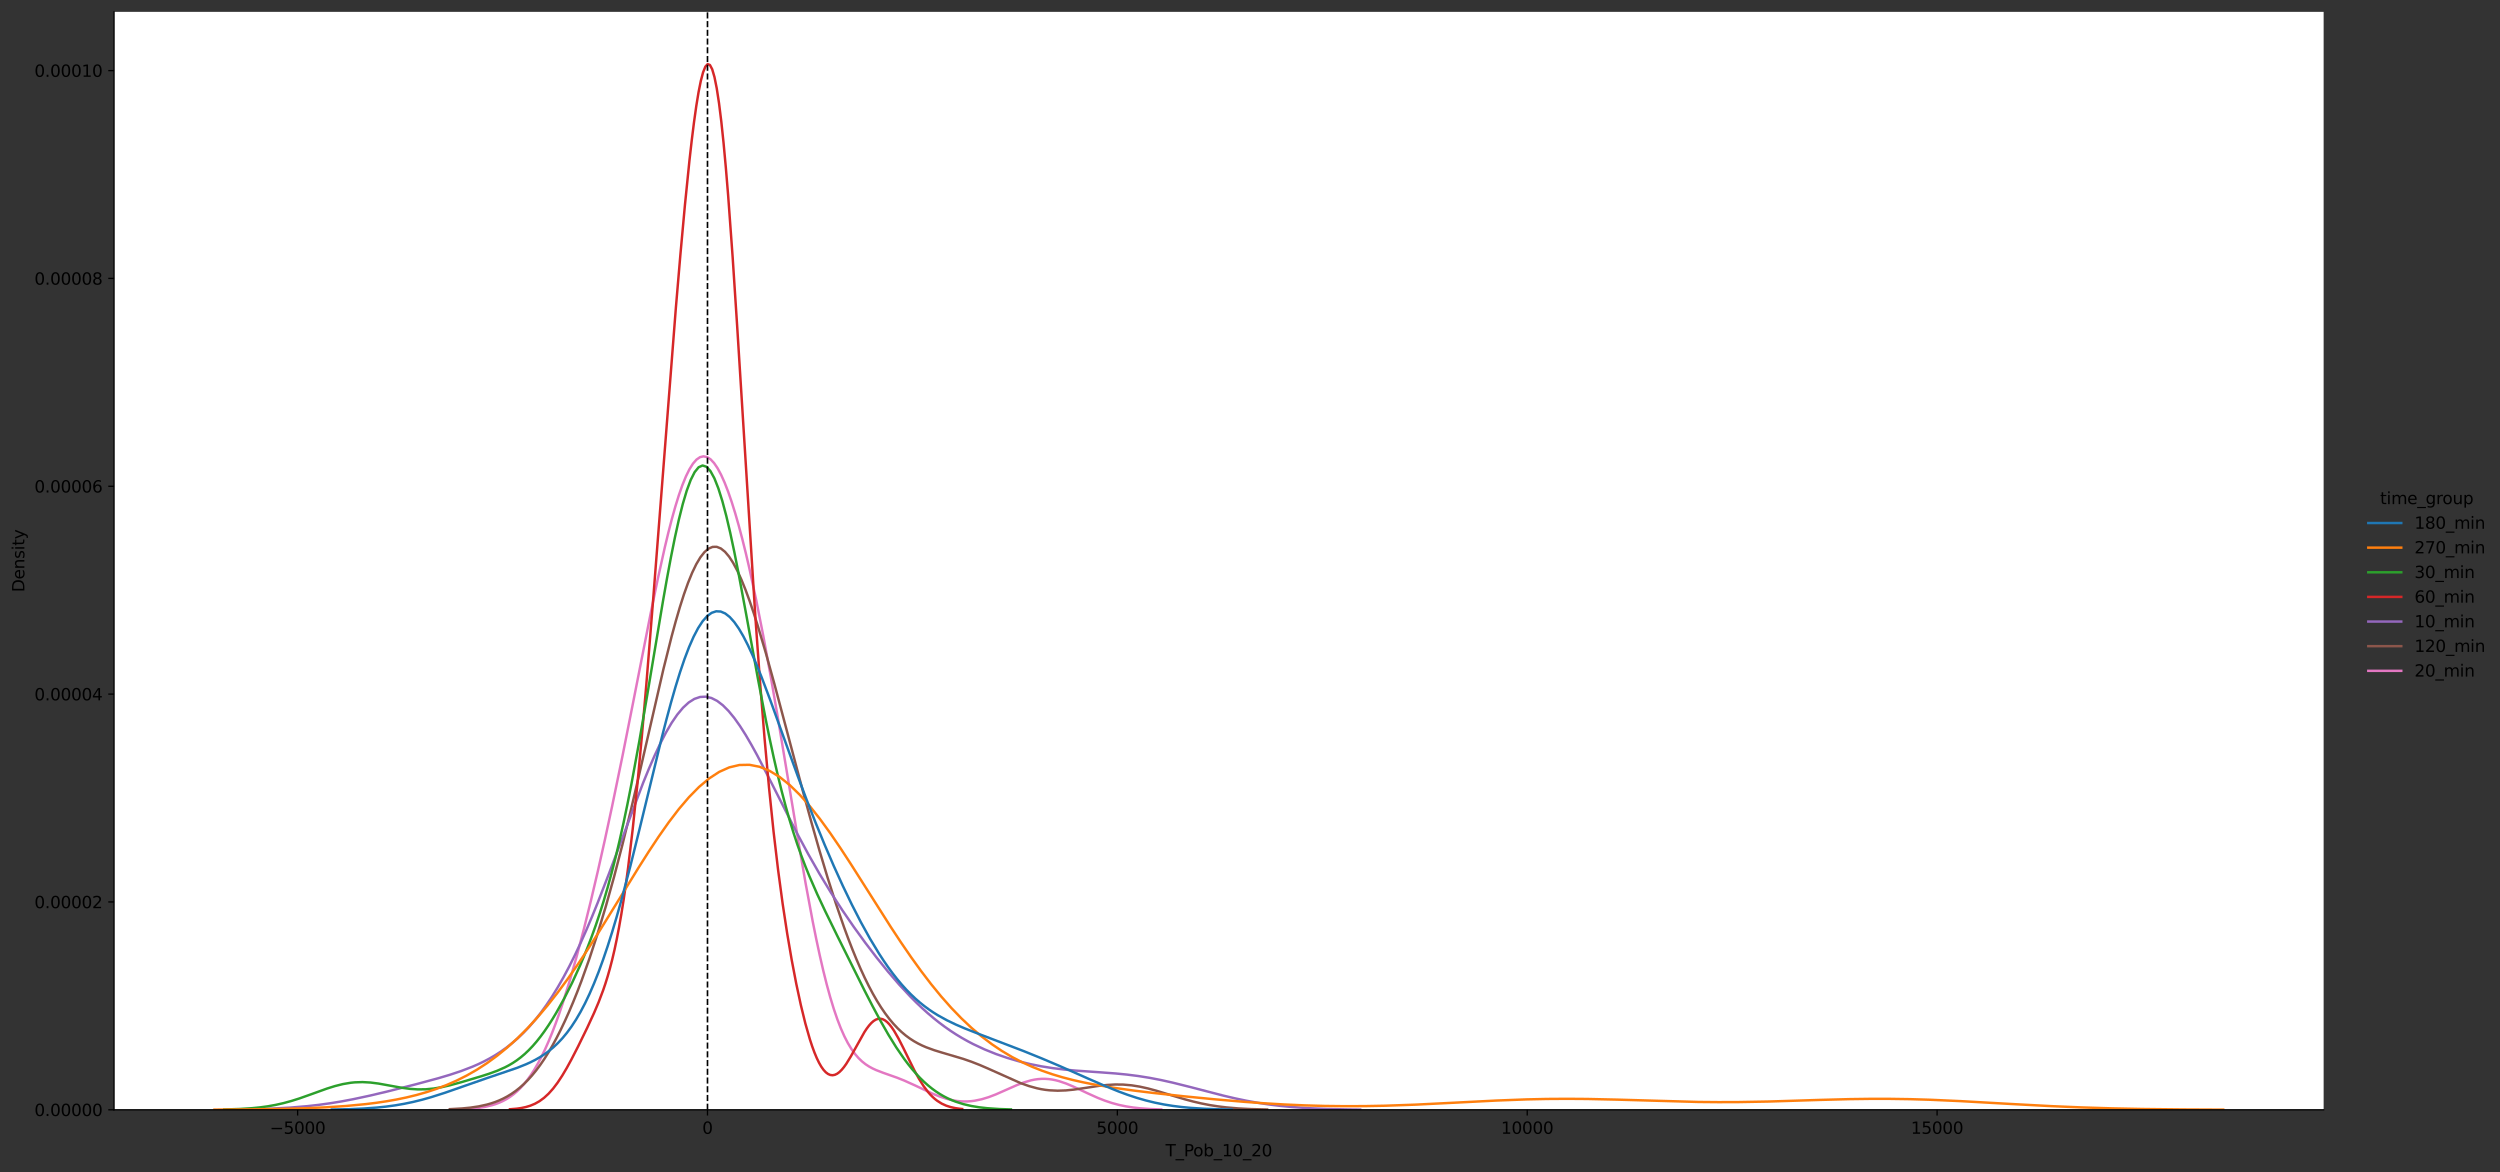 <?xml version="1.0" encoding="utf-8" standalone="no"?>
<!DOCTYPE svg PUBLIC "-//W3C//DTD SVG 1.1//EN"
  "http://www.w3.org/Graphics/SVG/1.1/DTD/svg11.dtd">
<svg xmlns:xlink="http://www.w3.org/1999/xlink" width="1517.631pt" height="711.528pt" viewBox="0 0 1517.631 711.528" xmlns="http://www.w3.org/2000/svg" version="1.1">
 <rect x="0" y="0" width="1517.631" height="711.528" fill="#333333" stroke="none"/>
 <defs>
  <style type="text/css">*{stroke-linejoin: round; stroke-linecap: butt}</style>
 </defs>
 <g id="figure_1">
  <g id="patch_1">
   <path d="M 0 711.528 
L 1517.631 711.528 
L 1517.631 0 
L 0 0 
L 0 711.528 
z
" style="fill: none"/>
  </g>
  <g id="axes_1">
   <g id="patch_2">
    <path d="M 69.231 673.694 
L 1410.568 673.694 
L 1410.568 7.2 
L 69.231 7.2 
z
" style="fill: #ffffff"/>
   </g>
   <g id="matplotlib.axis_1">
    <g id="xtick_1">
     <g id="line2d_1">
      <defs>
       <path id="m50d0f57dcc" d="M 0 0 
L 0 3.5 
" style="stroke: #000000; stroke-width: 0.8"/>
      </defs>
      <g>
       <use xlink:href="#m50d0f57dcc" x="180.674" y="673.694" style="stroke: #000000; stroke-width: 0.8"/>
      </g>
     </g>
     <g id="text_1">
      <!-- −5000 -->
      <g transform="translate(163.759 688.292)scale(0.1 -0.1)">
       <defs>
        <path id="DejaVuSans-2212" d="M 678 2272 
L 4684 2272 
L 4684 1741 
L 678 1741 
L 678 2272 
z
" transform="scale(0.016)"/>
        <path id="DejaVuSans-35" d="M 691 4666 
L 3169 4666 
L 3169 4134 
L 1269 4134 
L 1269 2991 
Q 1406 3038 1543 3061 
Q 1681 3084 1819 3084 
Q 2600 3084 3056 2656 
Q 3513 2228 3513 1497 
Q 3513 744 3044 326 
Q 2575 -91 1722 -91 
Q 1428 -91 1123 -41 
Q 819 9 494 109 
L 494 744 
Q 775 591 1075 516 
Q 1375 441 1709 441 
Q 2250 441 2565 725 
Q 2881 1009 2881 1497 
Q 2881 1984 2565 2268 
Q 2250 2553 1709 2553 
Q 1456 2553 1204 2497 
Q 953 2441 691 2322 
L 691 4666 
z
" transform="scale(0.016)"/>
        <path id="DejaVuSans-30" d="M 2034 4250 
Q 1547 4250 1301 3770 
Q 1056 3291 1056 2328 
Q 1056 1369 1301 889 
Q 1547 409 2034 409 
Q 2525 409 2770 889 
Q 3016 1369 3016 2328 
Q 3016 3291 2770 3770 
Q 2525 4250 2034 4250 
z
M 2034 4750 
Q 2819 4750 3233 4129 
Q 3647 3509 3647 2328 
Q 3647 1150 3233 529 
Q 2819 -91 2034 -91 
Q 1250 -91 836 529 
Q 422 1150 422 2328 
Q 422 3509 836 4129 
Q 1250 4750 2034 4750 
z
" transform="scale(0.016)"/>
       </defs>
       <use xlink:href="#DejaVuSans-2212"/>
       <use xlink:href="#DejaVuSans-35" x="83.789"/>
       <use xlink:href="#DejaVuSans-30" x="147.412"/>
       <use xlink:href="#DejaVuSans-30" x="211.035"/>
       <use xlink:href="#DejaVuSans-30" x="274.658"/>
      </g>
     </g>
    </g>
    <g id="xtick_2">
     <g id="line2d_2">
      <g>
       <use xlink:href="#m50d0f57dcc" x="429.484" y="673.694" style="stroke: #000000; stroke-width: 0.8"/>
      </g>
     </g>
     <g id="text_2">
      <!-- 0 -->
      <g transform="translate(426.303 688.292)scale(0.1 -0.1)">
       <use xlink:href="#DejaVuSans-30"/>
      </g>
     </g>
    </g>
    <g id="xtick_3">
     <g id="line2d_3">
      <g>
       <use xlink:href="#m50d0f57dcc" x="678.294" y="673.694" style="stroke: #000000; stroke-width: 0.8"/>
      </g>
     </g>
     <g id="text_3">
      <!-- 5000 -->
      <g transform="translate(665.569 688.292)scale(0.1 -0.1)">
       <use xlink:href="#DejaVuSans-35"/>
       <use xlink:href="#DejaVuSans-30" x="63.623"/>
       <use xlink:href="#DejaVuSans-30" x="127.246"/>
       <use xlink:href="#DejaVuSans-30" x="190.869"/>
      </g>
     </g>
    </g>
    <g id="xtick_4">
     <g id="line2d_4">
      <g>
       <use xlink:href="#m50d0f57dcc" x="927.104" y="673.694" style="stroke: #000000; stroke-width: 0.8"/>
      </g>
     </g>
     <g id="text_4">
      <!-- 10000 -->
      <g transform="translate(911.198 688.292)scale(0.1 -0.1)">
       <defs>
        <path id="DejaVuSans-31" d="M 794 531 
L 1825 531 
L 1825 4091 
L 703 3866 
L 703 4441 
L 1819 4666 
L 2450 4666 
L 2450 531 
L 3481 531 
L 3481 0 
L 794 0 
L 794 531 
z
" transform="scale(0.016)"/>
       </defs>
       <use xlink:href="#DejaVuSans-31"/>
       <use xlink:href="#DejaVuSans-30" x="63.623"/>
       <use xlink:href="#DejaVuSans-30" x="127.246"/>
       <use xlink:href="#DejaVuSans-30" x="190.869"/>
       <use xlink:href="#DejaVuSans-30" x="254.492"/>
      </g>
     </g>
    </g>
    <g id="xtick_5">
     <g id="line2d_5">
      <g>
       <use xlink:href="#m50d0f57dcc" x="1175.914" y="673.694" style="stroke: #000000; stroke-width: 0.8"/>
      </g>
     </g>
     <g id="text_5">
      <!-- 15000 -->
      <g transform="translate(1160.008 688.292)scale(0.1 -0.1)">
       <use xlink:href="#DejaVuSans-31"/>
       <use xlink:href="#DejaVuSans-35" x="63.623"/>
       <use xlink:href="#DejaVuSans-30" x="127.246"/>
       <use xlink:href="#DejaVuSans-30" x="190.869"/>
       <use xlink:href="#DejaVuSans-30" x="254.492"/>
      </g>
     </g>
    </g>
    <g id="text_6">
     <!-- T_Pob_10_20 -->
     <g transform="translate(707.553 701.97)scale(0.1 -0.1)">
      <defs>
       <path id="DejaVuSans-54" d="M -19 4666 
L 3928 4666 
L 3928 4134 
L 2272 4134 
L 2272 0 
L 1638 0 
L 1638 4134 
L -19 4134 
L -19 4666 
z
" transform="scale(0.016)"/>
       <path id="DejaVuSans-5f" d="M 3263 -1063 
L 3263 -1509 
L -63 -1509 
L -63 -1063 
L 3263 -1063 
z
" transform="scale(0.016)"/>
       <path id="DejaVuSans-50" d="M 1259 4147 
L 1259 2394 
L 2053 2394 
Q 2494 2394 2734 2622 
Q 2975 2850 2975 3272 
Q 2975 3691 2734 3919 
Q 2494 4147 2053 4147 
L 1259 4147 
z
M 628 4666 
L 2053 4666 
Q 2838 4666 3239 4311 
Q 3641 3956 3641 3272 
Q 3641 2581 3239 2228 
Q 2838 1875 2053 1875 
L 1259 1875 
L 1259 0 
L 628 0 
L 628 4666 
z
" transform="scale(0.016)"/>
       <path id="DejaVuSans-6f" d="M 1959 3097 
Q 1497 3097 1228 2736 
Q 959 2375 959 1747 
Q 959 1119 1226 758 
Q 1494 397 1959 397 
Q 2419 397 2687 759 
Q 2956 1122 2956 1747 
Q 2956 2369 2687 2733 
Q 2419 3097 1959 3097 
z
M 1959 3584 
Q 2709 3584 3137 3096 
Q 3566 2609 3566 1747 
Q 3566 888 3137 398 
Q 2709 -91 1959 -91 
Q 1206 -91 779 398 
Q 353 888 353 1747 
Q 353 2609 779 3096 
Q 1206 3584 1959 3584 
z
" transform="scale(0.016)"/>
       <path id="DejaVuSans-62" d="M 3116 1747 
Q 3116 2381 2855 2742 
Q 2594 3103 2138 3103 
Q 1681 3103 1420 2742 
Q 1159 2381 1159 1747 
Q 1159 1113 1420 752 
Q 1681 391 2138 391 
Q 2594 391 2855 752 
Q 3116 1113 3116 1747 
z
M 1159 2969 
Q 1341 3281 1617 3432 
Q 1894 3584 2278 3584 
Q 2916 3584 3314 3078 
Q 3713 2572 3713 1747 
Q 3713 922 3314 415 
Q 2916 -91 2278 -91 
Q 1894 -91 1617 61 
Q 1341 213 1159 525 
L 1159 0 
L 581 0 
L 581 4863 
L 1159 4863 
L 1159 2969 
z
" transform="scale(0.016)"/>
       <path id="DejaVuSans-32" d="M 1228 531 
L 3431 531 
L 3431 0 
L 469 0 
L 469 531 
Q 828 903 1448 1529 
Q 2069 2156 2228 2338 
Q 2531 2678 2651 2914 
Q 2772 3150 2772 3378 
Q 2772 3750 2511 3984 
Q 2250 4219 1831 4219 
Q 1534 4219 1204 4116 
Q 875 4013 500 3803 
L 500 4441 
Q 881 4594 1212 4672 
Q 1544 4750 1819 4750 
Q 2544 4750 2975 4387 
Q 3406 4025 3406 3419 
Q 3406 3131 3298 2873 
Q 3191 2616 2906 2266 
Q 2828 2175 2409 1742 
Q 1991 1309 1228 531 
z
" transform="scale(0.016)"/>
      </defs>
      <use xlink:href="#DejaVuSans-54"/>
      <use xlink:href="#DejaVuSans-5f" x="61.084"/>
      <use xlink:href="#DejaVuSans-50" x="111.084"/>
      <use xlink:href="#DejaVuSans-6f" x="167.762"/>
      <use xlink:href="#DejaVuSans-62" x="228.943"/>
      <use xlink:href="#DejaVuSans-5f" x="292.42"/>
      <use xlink:href="#DejaVuSans-31" x="342.42"/>
      <use xlink:href="#DejaVuSans-30" x="406.043"/>
      <use xlink:href="#DejaVuSans-5f" x="469.666"/>
      <use xlink:href="#DejaVuSans-32" x="519.666"/>
      <use xlink:href="#DejaVuSans-30" x="583.289"/>
     </g>
    </g>
   </g>
   <g id="matplotlib.axis_2">
    <g id="ytick_1">
     <g id="line2d_6">
      <defs>
       <path id="m3730bfc236" d="M 0 0 
L -3.5 0 
" style="stroke: #000000; stroke-width: 0.8"/>
      </defs>
      <g>
       <use xlink:href="#m3730bfc236" x="69.231" y="673.694" style="stroke: #000000; stroke-width: 0.8"/>
      </g>
     </g>
     <g id="text_7">
      <!-- 0.00000 -->
      <g transform="translate(20.878 677.493)scale(0.1 -0.1)">
       <defs>
        <path id="DejaVuSans-2e" d="M 684 794 
L 1344 794 
L 1344 0 
L 684 0 
L 684 794 
z
" transform="scale(0.016)"/>
       </defs>
       <use xlink:href="#DejaVuSans-30"/>
       <use xlink:href="#DejaVuSans-2e" x="63.623"/>
       <use xlink:href="#DejaVuSans-30" x="95.41"/>
       <use xlink:href="#DejaVuSans-30" x="159.033"/>
       <use xlink:href="#DejaVuSans-30" x="222.656"/>
       <use xlink:href="#DejaVuSans-30" x="286.279"/>
       <use xlink:href="#DejaVuSans-30" x="349.902"/>
      </g>
     </g>
    </g>
    <g id="ytick_2">
     <g id="line2d_7">
      <g>
       <use xlink:href="#m3730bfc236" x="69.231" y="547.524" style="stroke: #000000; stroke-width: 0.8"/>
      </g>
     </g>
     <g id="text_8">
      <!-- 0.00002 -->
      <g transform="translate(20.878 551.323)scale(0.1 -0.1)">
       <use xlink:href="#DejaVuSans-30"/>
       <use xlink:href="#DejaVuSans-2e" x="63.623"/>
       <use xlink:href="#DejaVuSans-30" x="95.41"/>
       <use xlink:href="#DejaVuSans-30" x="159.033"/>
       <use xlink:href="#DejaVuSans-30" x="222.656"/>
       <use xlink:href="#DejaVuSans-30" x="286.279"/>
       <use xlink:href="#DejaVuSans-32" x="349.902"/>
      </g>
     </g>
    </g>
    <g id="ytick_3">
     <g id="line2d_8">
      <g>
       <use xlink:href="#m3730bfc236" x="69.231" y="421.353" style="stroke: #000000; stroke-width: 0.8"/>
      </g>
     </g>
     <g id="text_9">
      <!-- 0.00004 -->
      <g transform="translate(20.878 425.153)scale(0.1 -0.1)">
       <defs>
        <path id="DejaVuSans-34" d="M 2419 4116 
L 825 1625 
L 2419 1625 
L 2419 4116 
z
M 2253 4666 
L 3047 4666 
L 3047 1625 
L 3713 1625 
L 3713 1100 
L 3047 1100 
L 3047 0 
L 2419 0 
L 2419 1100 
L 313 1100 
L 313 1709 
L 2253 4666 
z
" transform="scale(0.016)"/>
       </defs>
       <use xlink:href="#DejaVuSans-30"/>
       <use xlink:href="#DejaVuSans-2e" x="63.623"/>
       <use xlink:href="#DejaVuSans-30" x="95.41"/>
       <use xlink:href="#DejaVuSans-30" x="159.033"/>
       <use xlink:href="#DejaVuSans-30" x="222.656"/>
       <use xlink:href="#DejaVuSans-30" x="286.279"/>
       <use xlink:href="#DejaVuSans-34" x="349.902"/>
      </g>
     </g>
    </g>
    <g id="ytick_4">
     <g id="line2d_9">
      <g>
       <use xlink:href="#m3730bfc236" x="69.231" y="295.183" style="stroke: #000000; stroke-width: 0.8"/>
      </g>
     </g>
     <g id="text_10">
      <!-- 0.00006 -->
      <g transform="translate(20.878 298.982)scale(0.1 -0.1)">
       <defs>
        <path id="DejaVuSans-36" d="M 2113 2584 
Q 1688 2584 1439 2293 
Q 1191 2003 1191 1497 
Q 1191 994 1439 701 
Q 1688 409 2113 409 
Q 2538 409 2786 701 
Q 3034 994 3034 1497 
Q 3034 2003 2786 2293 
Q 2538 2584 2113 2584 
z
M 3366 4563 
L 3366 3988 
Q 3128 4100 2886 4159 
Q 2644 4219 2406 4219 
Q 1781 4219 1451 3797 
Q 1122 3375 1075 2522 
Q 1259 2794 1537 2939 
Q 1816 3084 2150 3084 
Q 2853 3084 3261 2657 
Q 3669 2231 3669 1497 
Q 3669 778 3244 343 
Q 2819 -91 2113 -91 
Q 1303 -91 875 529 
Q 447 1150 447 2328 
Q 447 3434 972 4092 
Q 1497 4750 2381 4750 
Q 2619 4750 2861 4703 
Q 3103 4656 3366 4563 
z
" transform="scale(0.016)"/>
       </defs>
       <use xlink:href="#DejaVuSans-30"/>
       <use xlink:href="#DejaVuSans-2e" x="63.623"/>
       <use xlink:href="#DejaVuSans-30" x="95.41"/>
       <use xlink:href="#DejaVuSans-30" x="159.033"/>
       <use xlink:href="#DejaVuSans-30" x="222.656"/>
       <use xlink:href="#DejaVuSans-30" x="286.279"/>
       <use xlink:href="#DejaVuSans-36" x="349.902"/>
      </g>
     </g>
    </g>
    <g id="ytick_5">
     <g id="line2d_10">
      <g>
       <use xlink:href="#m3730bfc236" x="69.231" y="169.013" style="stroke: #000000; stroke-width: 0.8"/>
      </g>
     </g>
     <g id="text_11">
      <!-- 0.00008 -->
      <g transform="translate(20.878 172.812)scale(0.1 -0.1)">
       <defs>
        <path id="DejaVuSans-38" d="M 2034 2216 
Q 1584 2216 1326 1975 
Q 1069 1734 1069 1313 
Q 1069 891 1326 650 
Q 1584 409 2034 409 
Q 2484 409 2743 651 
Q 3003 894 3003 1313 
Q 3003 1734 2745 1975 
Q 2488 2216 2034 2216 
z
M 1403 2484 
Q 997 2584 770 2862 
Q 544 3141 544 3541 
Q 544 4100 942 4425 
Q 1341 4750 2034 4750 
Q 2731 4750 3128 4425 
Q 3525 4100 3525 3541 
Q 3525 3141 3298 2862 
Q 3072 2584 2669 2484 
Q 3125 2378 3379 2068 
Q 3634 1759 3634 1313 
Q 3634 634 3220 271 
Q 2806 -91 2034 -91 
Q 1263 -91 848 271 
Q 434 634 434 1313 
Q 434 1759 690 2068 
Q 947 2378 1403 2484 
z
M 1172 3481 
Q 1172 3119 1398 2916 
Q 1625 2713 2034 2713 
Q 2441 2713 2670 2916 
Q 2900 3119 2900 3481 
Q 2900 3844 2670 4047 
Q 2441 4250 2034 4250 
Q 1625 4250 1398 4047 
Q 1172 3844 1172 3481 
z
" transform="scale(0.016)"/>
       </defs>
       <use xlink:href="#DejaVuSans-30"/>
       <use xlink:href="#DejaVuSans-2e" x="63.623"/>
       <use xlink:href="#DejaVuSans-30" x="95.41"/>
       <use xlink:href="#DejaVuSans-30" x="159.033"/>
       <use xlink:href="#DejaVuSans-30" x="222.656"/>
       <use xlink:href="#DejaVuSans-30" x="286.279"/>
       <use xlink:href="#DejaVuSans-38" x="349.902"/>
      </g>
     </g>
    </g>
    <g id="ytick_6">
     <g id="line2d_11">
      <g>
       <use xlink:href="#m3730bfc236" x="69.231" y="42.843" style="stroke: #000000; stroke-width: 0.8"/>
      </g>
     </g>
     <g id="text_12">
      <!-- 0.00010 -->
      <g transform="translate(20.878 46.642)scale(0.1 -0.1)">
       <use xlink:href="#DejaVuSans-30"/>
       <use xlink:href="#DejaVuSans-2e" x="63.623"/>
       <use xlink:href="#DejaVuSans-30" x="95.41"/>
       <use xlink:href="#DejaVuSans-30" x="159.033"/>
       <use xlink:href="#DejaVuSans-30" x="222.656"/>
       <use xlink:href="#DejaVuSans-31" x="286.279"/>
       <use xlink:href="#DejaVuSans-30" x="349.902"/>
      </g>
     </g>
    </g>
    <g id="text_13">
     <!-- Density -->
     <g transform="translate(14.798 359.455)rotate(-90)scale(0.1 -0.1)">
      <defs>
       <path id="DejaVuSans-44" d="M 1259 4147 
L 1259 519 
L 2022 519 
Q 2988 519 3436 956 
Q 3884 1394 3884 2338 
Q 3884 3275 3436 3711 
Q 2988 4147 2022 4147 
L 1259 4147 
z
M 628 4666 
L 1925 4666 
Q 3281 4666 3915 4102 
Q 4550 3538 4550 2338 
Q 4550 1131 3912 565 
Q 3275 0 1925 0 
L 628 0 
L 628 4666 
z
" transform="scale(0.016)"/>
       <path id="DejaVuSans-65" d="M 3597 1894 
L 3597 1613 
L 953 1613 
Q 991 1019 1311 708 
Q 1631 397 2203 397 
Q 2534 397 2845 478 
Q 3156 559 3463 722 
L 3463 178 
Q 3153 47 2828 -22 
Q 2503 -91 2169 -91 
Q 1331 -91 842 396 
Q 353 884 353 1716 
Q 353 2575 817 3079 
Q 1281 3584 2069 3584 
Q 2775 3584 3186 3129 
Q 3597 2675 3597 1894 
z
M 3022 2063 
Q 3016 2534 2758 2815 
Q 2500 3097 2075 3097 
Q 1594 3097 1305 2825 
Q 1016 2553 972 2059 
L 3022 2063 
z
" transform="scale(0.016)"/>
       <path id="DejaVuSans-6e" d="M 3513 2113 
L 3513 0 
L 2938 0 
L 2938 2094 
Q 2938 2591 2744 2837 
Q 2550 3084 2163 3084 
Q 1697 3084 1428 2787 
Q 1159 2491 1159 1978 
L 1159 0 
L 581 0 
L 581 3500 
L 1159 3500 
L 1159 2956 
Q 1366 3272 1645 3428 
Q 1925 3584 2291 3584 
Q 2894 3584 3203 3211 
Q 3513 2838 3513 2113 
z
" transform="scale(0.016)"/>
       <path id="DejaVuSans-73" d="M 2834 3397 
L 2834 2853 
Q 2591 2978 2328 3040 
Q 2066 3103 1784 3103 
Q 1356 3103 1142 2972 
Q 928 2841 928 2578 
Q 928 2378 1081 2264 
Q 1234 2150 1697 2047 
L 1894 2003 
Q 2506 1872 2764 1633 
Q 3022 1394 3022 966 
Q 3022 478 2636 193 
Q 2250 -91 1575 -91 
Q 1294 -91 989 -36 
Q 684 19 347 128 
L 347 722 
Q 666 556 975 473 
Q 1284 391 1588 391 
Q 1994 391 2212 530 
Q 2431 669 2431 922 
Q 2431 1156 2273 1281 
Q 2116 1406 1581 1522 
L 1381 1569 
Q 847 1681 609 1914 
Q 372 2147 372 2553 
Q 372 3047 722 3315 
Q 1072 3584 1716 3584 
Q 2034 3584 2315 3537 
Q 2597 3491 2834 3397 
z
" transform="scale(0.016)"/>
       <path id="DejaVuSans-69" d="M 603 3500 
L 1178 3500 
L 1178 0 
L 603 0 
L 603 3500 
z
M 603 4863 
L 1178 4863 
L 1178 4134 
L 603 4134 
L 603 4863 
z
" transform="scale(0.016)"/>
       <path id="DejaVuSans-74" d="M 1172 4494 
L 1172 3500 
L 2356 3500 
L 2356 3053 
L 1172 3053 
L 1172 1153 
Q 1172 725 1289 603 
Q 1406 481 1766 481 
L 2356 481 
L 2356 0 
L 1766 0 
Q 1100 0 847 248 
Q 594 497 594 1153 
L 594 3053 
L 172 3053 
L 172 3500 
L 594 3500 
L 594 4494 
L 1172 4494 
z
" transform="scale(0.016)"/>
       <path id="DejaVuSans-79" d="M 2059 -325 
Q 1816 -950 1584 -1140 
Q 1353 -1331 966 -1331 
L 506 -1331 
L 506 -850 
L 844 -850 
Q 1081 -850 1212 -737 
Q 1344 -625 1503 -206 
L 1606 56 
L 191 3500 
L 800 3500 
L 1894 763 
L 2988 3500 
L 3597 3500 
L 2059 -325 
z
" transform="scale(0.016)"/>
      </defs>
      <use xlink:href="#DejaVuSans-44"/>
      <use xlink:href="#DejaVuSans-65" x="77.002"/>
      <use xlink:href="#DejaVuSans-6e" x="138.525"/>
      <use xlink:href="#DejaVuSans-73" x="201.904"/>
      <use xlink:href="#DejaVuSans-69" x="254.004"/>
      <use xlink:href="#DejaVuSans-74" x="281.787"/>
      <use xlink:href="#DejaVuSans-79" x="320.996"/>
     </g>
    </g>
   </g>
   <g id="line2d_12">
    <path d="M 279.604 673.402 
L 286.015 673.031 
L 290.29 672.589 
L 294.564 671.904 
L 298.839 670.877 
L 300.976 670.195 
L 303.113 669.379 
L 305.25 668.408 
L 307.388 667.262 
L 309.525 665.918 
L 311.662 664.356 
L 313.799 662.551 
L 315.937 660.482 
L 318.074 658.127 
L 320.211 655.465 
L 322.348 652.478 
L 324.486 649.146 
L 326.623 645.458 
L 328.76 641.399 
L 330.897 636.963 
L 333.034 632.145 
L 335.172 626.942 
L 337.309 621.357 
L 339.446 615.396 
L 341.583 609.067 
L 345.858 595.354 
L 350.132 580.332 
L 354.407 564.131 
L 358.681 546.879 
L 362.956 528.687 
L 367.23 509.643 
L 371.505 489.816 
L 377.916 458.766 
L 384.328 426.495 
L 395.014 372.23 
L 399.289 351.557 
L 403.563 332.308 
L 405.701 323.413 
L 407.838 315.109 
L 409.975 307.471 
L 412.112 300.569 
L 414.25 294.468 
L 416.387 289.221 
L 418.524 284.875 
L 420.661 281.465 
L 422.798 279.012 
L 424.936 277.529 
L 427.073 277.013 
L 429.21 277.455 
L 431.347 278.831 
L 433.485 281.113 
L 435.622 284.264 
L 437.759 288.242 
L 439.896 293.004 
L 442.034 298.506 
L 444.171 304.705 
L 446.308 311.558 
L 448.445 319.03 
L 450.583 327.087 
L 452.72 335.7 
L 454.857 344.844 
L 459.132 364.637 
L 463.406 386.293 
L 467.68 409.605 
L 471.955 434.278 
L 478.367 472.88 
L 484.778 511.583 
L 489.053 536.262 
L 493.327 559.209 
L 495.465 569.838 
L 497.602 579.816 
L 499.739 589.096 
L 501.876 597.641 
L 504.013 605.429 
L 506.151 612.452 
L 508.288 618.717 
L 510.425 624.244 
L 512.562 629.065 
L 514.7 633.22 
L 516.837 636.763 
L 518.974 639.749 
L 521.111 642.242 
L 523.249 644.307 
L 525.386 646.009 
L 527.523 647.413 
L 529.66 648.582 
L 531.798 649.572 
L 536.072 651.222 
L 544.621 654.24 
L 548.895 655.946 
L 555.307 658.838 
L 565.993 663.856 
L 570.268 665.588 
L 574.542 666.999 
L 578.817 668.007 
L 580.954 668.342 
L 583.091 668.557 
L 585.229 668.652 
L 587.366 668.623 
L 589.503 668.472 
L 591.64 668.201 
L 595.915 667.315 
L 600.189 666.016 
L 604.464 664.385 
L 610.875 661.562 
L 617.287 658.722 
L 621.562 657.086 
L 625.836 655.832 
L 627.973 655.388 
L 630.111 655.082 
L 632.248 654.921 
L 634.385 654.91 
L 636.522 655.049 
L 638.659 655.335 
L 640.797 655.761 
L 642.934 656.318 
L 647.208 657.77 
L 651.483 659.564 
L 660.032 663.594 
L 666.444 666.479 
L 670.718 668.157 
L 674.993 669.579 
L 679.267 670.733 
L 683.541 671.631 
L 687.816 672.302 
L 692.09 672.785 
L 698.502 673.242 
L 704.914 673.485 
L 704.914 673.485 
" clip-path="url(#pf9b41fcaa8)" style="fill: none; stroke: #e377c2; stroke-width: 1.5; stroke-linecap: square"/>
   </g>
   <g id="line2d_13">
    <path d="M 273.082 673.317 
L 280.561 672.883 
L 285.548 672.387 
L 290.534 671.641 
L 295.52 670.553 
L 298.013 669.846 
L 300.506 669.011 
L 302.999 668.03 
L 305.492 666.886 
L 307.986 665.563 
L 310.479 664.042 
L 312.972 662.306 
L 315.465 660.338 
L 317.958 658.122 
L 320.451 655.643 
L 322.944 652.888 
L 325.437 649.845 
L 327.93 646.503 
L 330.423 642.856 
L 332.917 638.898 
L 335.41 634.624 
L 337.903 630.032 
L 340.396 625.121 
L 342.889 619.891 
L 345.382 614.343 
L 347.875 608.477 
L 350.368 602.294 
L 352.861 595.794 
L 357.848 581.838 
L 362.834 566.592 
L 367.82 550.031 
L 372.806 532.144 
L 377.792 512.963 
L 382.779 492.602 
L 387.765 471.295 
L 402.723 406.239 
L 407.709 386.35 
L 410.203 377.17 
L 412.696 368.629 
L 415.189 360.816 
L 417.682 353.811 
L 420.175 347.689 
L 422.668 342.51 
L 425.161 338.322 
L 427.654 335.16 
L 430.147 333.044 
L 432.64 331.981 
L 435.134 331.964 
L 437.627 332.971 
L 440.12 334.972 
L 442.613 337.922 
L 445.106 341.77 
L 447.599 346.457 
L 450.092 351.917 
L 452.585 358.082 
L 455.078 364.879 
L 457.571 372.236 
L 460.065 380.081 
L 465.051 396.952 
L 470.037 414.959 
L 477.516 443.077 
L 487.489 480.663 
L 492.475 498.847 
L 497.461 516.333 
L 502.447 532.948 
L 507.433 548.545 
L 512.42 562.998 
L 514.913 569.761 
L 517.406 576.2 
L 519.899 582.303 
L 522.392 588.062 
L 524.885 593.471 
L 527.378 598.526 
L 529.871 603.223 
L 532.364 607.565 
L 534.858 611.553 
L 537.351 615.193 
L 539.844 618.496 
L 542.337 621.471 
L 544.83 624.134 
L 547.323 626.503 
L 549.816 628.596 
L 552.309 630.436 
L 554.802 632.047 
L 557.295 633.455 
L 559.789 634.684 
L 562.282 635.764 
L 567.268 637.578 
L 572.254 639.105 
L 584.72 642.795 
L 589.706 644.525 
L 594.692 646.472 
L 599.678 648.618 
L 619.623 657.536 
L 624.609 659.295 
L 629.595 660.663 
L 632.088 661.182 
L 634.582 661.586 
L 637.075 661.873 
L 642.061 662.108 
L 647.047 661.934 
L 652.033 661.434 
L 659.513 660.326 
L 666.992 659.188 
L 671.978 658.627 
L 676.964 658.346 
L 681.95 658.411 
L 686.937 658.85 
L 691.923 659.648 
L 696.909 660.757 
L 701.895 662.102 
L 711.868 665.134 
L 719.347 667.359 
L 724.333 668.691 
L 729.319 669.852 
L 734.306 670.826 
L 739.292 671.613 
L 744.278 672.226 
L 751.757 672.869 
L 759.237 673.259 
L 769.209 673.526 
L 769.209 673.526 
" clip-path="url(#pf9b41fcaa8)" style="fill: none; stroke: #8c564b; stroke-width: 1.5; stroke-linecap: square"/>
   </g>
   <g id="line2d_14">
    <path d="M 138.276 673.571 
L 155.548 673.29 
L 165.911 672.936 
L 176.274 672.358 
L 186.637 671.48 
L 193.545 670.695 
L 200.454 669.737 
L 207.363 668.603 
L 214.271 667.301 
L 224.634 665.082 
L 234.997 662.629 
L 252.269 658.262 
L 266.087 654.533 
L 272.995 652.481 
L 279.904 650.188 
L 286.813 647.536 
L 290.267 646.03 
L 293.721 644.378 
L 297.176 642.559 
L 300.63 640.55 
L 304.084 638.329 
L 307.539 635.872 
L 310.993 633.155 
L 314.447 630.153 
L 317.902 626.843 
L 321.356 623.201 
L 324.81 619.204 
L 328.265 614.83 
L 331.719 610.06 
L 335.173 604.877 
L 338.628 599.268 
L 342.082 593.223 
L 345.536 586.738 
L 348.991 579.816 
L 352.445 572.466 
L 355.899 564.705 
L 359.354 556.56 
L 362.808 548.067 
L 369.717 530.228 
L 390.443 475.148 
L 393.897 466.71 
L 397.351 458.76 
L 400.806 451.399 
L 404.26 444.724 
L 407.715 438.821 
L 411.169 433.769 
L 414.623 429.63 
L 418.078 426.453 
L 421.532 424.269 
L 424.986 423.093 
L 428.441 422.92 
L 431.895 423.729 
L 435.349 425.483 
L 438.804 428.126 
L 442.258 431.592 
L 445.712 435.803 
L 449.167 440.671 
L 452.621 446.103 
L 456.075 452.004 
L 459.53 458.276 
L 466.438 471.569 
L 483.71 505.601 
L 490.619 518.439 
L 497.527 530.542 
L 504.436 541.896 
L 511.345 552.56 
L 518.253 562.62 
L 525.162 572.153 
L 532.071 581.195 
L 538.979 589.743 
L 545.888 597.753 
L 552.797 605.164 
L 556.251 608.625 
L 559.705 611.914 
L 563.16 615.029 
L 566.614 617.966 
L 570.069 620.726 
L 573.523 623.311 
L 576.977 625.725 
L 580.432 627.976 
L 583.886 630.069 
L 587.34 632.015 
L 590.795 633.821 
L 597.703 637.055 
L 604.612 639.837 
L 611.521 642.223 
L 618.429 644.251 
L 625.338 645.947 
L 632.247 647.33 
L 639.155 648.425 
L 646.064 649.266 
L 652.973 649.908 
L 666.79 650.874 
L 677.153 651.644 
L 684.062 652.323 
L 690.97 653.2 
L 697.879 654.304 
L 704.788 655.636 
L 711.696 657.174 
L 722.06 659.759 
L 742.786 665.133 
L 749.694 666.748 
L 756.603 668.195 
L 763.512 669.448 
L 770.42 670.498 
L 777.329 671.35 
L 784.238 672.02 
L 794.601 672.732 
L 804.964 673.174 
L 818.781 673.486 
L 825.69 673.568 
L 825.69 673.568 
" clip-path="url(#pf9b41fcaa8)" style="fill: none; stroke: #9467bd; stroke-width: 1.5; stroke-linecap: square"/>
   </g>
   <g id="line2d_15">
    <path d="M 309.572 673.373 
L 313.71 673.016 
L 316.469 672.616 
L 319.228 672.027 
L 321.986 671.187 
L 324.745 670.026 
L 327.504 668.471 
L 330.263 666.452 
L 333.022 663.912 
L 335.781 660.817 
L 338.54 657.16 
L 341.299 652.97 
L 344.058 648.31 
L 346.816 643.269 
L 350.955 635.211 
L 356.473 623.915 
L 360.611 614.952 
L 363.37 608.45 
L 366.129 601.168 
L 367.508 597.106 
L 368.888 592.685 
L 370.267 587.842 
L 371.646 582.512 
L 373.026 576.63 
L 374.405 570.134 
L 375.785 562.964 
L 377.164 555.07 
L 378.544 546.405 
L 379.923 536.936 
L 381.302 526.638 
L 384.061 503.523 
L 386.82 477.124 
L 389.579 447.71 
L 392.338 415.732 
L 396.476 364.241 
L 410.271 187.075 
L 413.03 154.641 
L 415.789 124.477 
L 418.547 97.333 
L 419.927 85.175 
L 421.306 74.129 
L 422.686 64.332 
L 424.065 55.925 
L 425.445 49.049 
L 426.824 43.842 
L 428.203 40.432 
L 429.583 38.934 
L 430.962 39.446 
L 432.342 42.041 
L 433.721 46.766 
L 435.101 53.636 
L 436.48 62.635 
L 437.86 73.712 
L 439.239 86.78 
L 440.618 101.719 
L 441.998 118.379 
L 444.757 156.117 
L 447.516 198.303 
L 458.551 374.621 
L 461.31 413.07 
L 464.069 447.593 
L 466.828 478.094 
L 469.587 504.796 
L 472.346 528.128 
L 475.105 548.601 
L 477.863 566.704 
L 480.622 582.83 
L 483.381 597.243 
L 486.14 610.071 
L 488.899 621.336 
L 491.658 630.986 
L 493.037 635.18 
L 494.417 638.939 
L 495.796 642.252 
L 497.176 645.114 
L 498.555 647.517 
L 499.934 649.461 
L 501.314 650.946 
L 502.693 651.978 
L 504.073 652.565 
L 505.452 652.719 
L 506.832 652.458 
L 508.211 651.802 
L 509.591 650.777 
L 510.97 649.413 
L 512.349 647.743 
L 513.729 645.807 
L 516.488 641.311 
L 524.764 626.517 
L 526.144 624.433 
L 527.523 622.597 
L 528.903 621.05 
L 530.282 619.832 
L 531.662 618.97 
L 533.041 618.487 
L 534.421 618.396 
L 535.8 618.7 
L 537.179 619.394 
L 538.559 620.465 
L 539.938 621.891 
L 541.318 623.642 
L 542.697 625.682 
L 545.456 630.468 
L 548.215 635.889 
L 555.112 649.878 
L 557.871 654.878 
L 560.63 659.254 
L 563.389 662.929 
L 564.768 664.5 
L 566.148 665.899 
L 567.527 667.133 
L 568.907 668.211 
L 571.665 669.948 
L 574.424 671.208 
L 577.183 672.091 
L 579.942 672.69 
L 582.701 673.083 
L 584.08 673.223 
L 584.08 673.223 
" clip-path="url(#pf9b41fcaa8)" style="fill: none; stroke: #d62728; stroke-width: 1.5; stroke-linecap: square"/>
   </g>
   <g id="line2d_16">
    <path d="M 136.12 673.511 
L 145.719 673.198 
L 152.918 672.729 
L 157.718 672.247 
L 162.517 671.591 
L 167.317 670.732 
L 172.116 669.649 
L 176.916 668.339 
L 181.715 666.823 
L 188.914 664.273 
L 198.513 660.814 
L 203.313 659.309 
L 208.112 658.105 
L 212.912 657.29 
L 215.312 657.045 
L 220.111 656.891 
L 224.911 657.158 
L 229.71 657.77 
L 236.909 659.066 
L 244.109 660.371 
L 248.908 661.004 
L 253.708 661.318 
L 258.507 661.25 
L 263.307 660.791 
L 268.106 659.978 
L 272.906 658.887 
L 280.105 656.927 
L 292.104 653.352 
L 296.903 651.807 
L 301.703 650.061 
L 306.502 647.95 
L 308.902 646.699 
L 311.302 645.286 
L 313.701 643.687 
L 316.101 641.884 
L 318.501 639.857 
L 320.901 637.593 
L 323.3 635.082 
L 325.7 632.32 
L 328.1 629.303 
L 330.5 626.035 
L 332.899 622.521 
L 335.299 618.768 
L 337.699 614.783 
L 342.498 606.144 
L 347.298 596.623 
L 352.097 586.161 
L 354.497 580.528 
L 356.897 574.585 
L 359.297 568.293 
L 361.696 561.605 
L 364.096 554.473 
L 366.496 546.843 
L 368.896 538.664 
L 371.295 529.888 
L 373.695 520.474 
L 376.095 510.391 
L 378.495 499.621 
L 380.894 488.163 
L 383.294 476.036 
L 388.094 449.96 
L 392.893 422.001 
L 402.492 364.726 
L 404.892 351.158 
L 407.292 338.293 
L 409.691 326.335 
L 412.091 315.485 
L 414.491 305.93 
L 416.891 297.84 
L 419.29 291.358 
L 421.69 286.603 
L 424.09 283.659 
L 426.49 282.574 
L 428.889 283.36 
L 431.289 285.991 
L 433.689 290.402 
L 436.089 296.496 
L 438.488 304.141 
L 440.888 313.18 
L 443.288 323.43 
L 445.688 334.695 
L 448.087 346.766 
L 452.887 372.48 
L 460.086 411.99 
L 464.886 437.001 
L 467.285 448.739 
L 469.685 459.863 
L 472.085 470.328 
L 474.485 480.113 
L 476.884 489.221 
L 479.284 497.672 
L 481.684 505.505 
L 484.084 512.769 
L 486.483 519.524 
L 488.883 525.835 
L 491.283 531.769 
L 496.082 542.768 
L 500.882 553.004 
L 508.081 567.711 
L 524.879 601.431 
L 529.679 610.745 
L 534.478 619.675 
L 539.278 628.076 
L 544.077 635.821 
L 548.877 642.81 
L 551.276 646.001 
L 553.676 648.983 
L 556.076 651.753 
L 558.476 654.313 
L 560.875 656.663 
L 563.275 658.808 
L 565.675 660.754 
L 568.075 662.509 
L 570.474 664.081 
L 572.874 665.48 
L 575.274 666.717 
L 577.674 667.804 
L 580.073 668.752 
L 584.873 670.28 
L 589.672 671.395 
L 594.472 672.187 
L 599.271 672.732 
L 606.471 673.228 
L 613.67 673.482 
L 613.67 673.482 
" clip-path="url(#pf9b41fcaa8)" style="fill: none; stroke: #2ca02c; stroke-width: 1.5; stroke-linecap: square"/>
   </g>
   <g id="line2d_17">
    <path d="M 130.201 673.601 
L 154.712 673.418 
L 173.094 673.108 
L 185.35 672.752 
L 197.605 672.213 
L 209.86 671.412 
L 222.115 670.246 
L 228.243 669.484 
L 234.371 668.577 
L 240.498 667.503 
L 246.626 666.235 
L 252.754 664.747 
L 258.881 663.008 
L 265.009 660.985 
L 271.136 658.645 
L 277.264 655.951 
L 283.392 652.867 
L 289.519 649.357 
L 295.647 645.384 
L 301.774 640.916 
L 307.902 635.923 
L 314.03 630.382 
L 320.157 624.275 
L 326.285 617.595 
L 332.413 610.344 
L 338.54 602.538 
L 344.668 594.206 
L 350.795 585.391 
L 356.923 576.153 
L 363.051 566.569 
L 375.306 546.746 
L 387.561 526.832 
L 393.689 517.175 
L 399.816 507.914 
L 405.944 499.197 
L 412.072 491.17 
L 418.199 483.974 
L 424.327 477.738 
L 430.455 472.576 
L 436.582 468.586 
L 442.71 465.842 
L 448.837 464.396 
L 454.965 464.274 
L 461.093 465.475 
L 467.22 467.973 
L 473.348 471.713 
L 479.475 476.622 
L 485.603 482.602 
L 491.731 489.537 
L 497.858 497.299 
L 503.986 505.747 
L 510.114 514.735 
L 516.241 524.115 
L 540.752 562.717 
L 546.879 572.006 
L 553.007 580.944 
L 559.135 589.452 
L 565.262 597.471 
L 571.39 604.955 
L 577.517 611.877 
L 583.645 618.221 
L 589.773 623.986 
L 595.9 629.183 
L 602.028 633.831 
L 608.156 637.96 
L 614.283 641.603 
L 620.411 644.8 
L 626.538 647.591 
L 632.666 650.021 
L 638.794 652.131 
L 644.921 653.964 
L 651.049 655.559 
L 657.176 656.953 
L 663.304 658.181 
L 675.559 660.253 
L 687.815 661.971 
L 700.07 663.47 
L 718.453 665.48 
L 736.836 667.285 
L 755.218 668.863 
L 767.474 669.751 
L 779.729 670.477 
L 791.984 671.02 
L 804.239 671.368 
L 816.495 671.515 
L 828.75 671.463 
L 841.005 671.225 
L 859.388 670.572 
L 883.898 669.345 
L 908.409 668.088 
L 926.792 667.389 
L 939.047 667.12 
L 951.302 667.034 
L 963.558 667.127 
L 981.94 667.541 
L 1030.961 668.945 
L 1043.217 669.06 
L 1055.472 669.018 
L 1073.855 668.679 
L 1104.493 667.716 
L 1122.876 667.227 
L 1135.131 667.059 
L 1147.386 667.062 
L 1159.641 667.251 
L 1171.897 667.619 
L 1190.28 668.446 
L 1220.918 670.183 
L 1245.428 671.489 
L 1263.811 672.264 
L 1282.194 672.832 
L 1300.577 673.21 
L 1325.087 673.494 
L 1349.598 673.621 
L 1349.598 673.621 
" clip-path="url(#pf9b41fcaa8)" style="fill: none; stroke: #ff7f0e; stroke-width: 1.5; stroke-linecap: square"/>
   </g>
   <g id="line2d_18">
    <path d="M 201.424 673.541 
L 212.405 673.296 
L 220.64 672.937 
L 228.876 672.34 
L 234.366 671.764 
L 239.857 671.015 
L 245.347 670.072 
L 250.837 668.923 
L 256.328 667.565 
L 261.818 666.013 
L 270.053 663.384 
L 281.034 659.552 
L 294.76 654.761 
L 313.976 648.218 
L 319.466 646.012 
L 322.212 644.756 
L 324.957 643.363 
L 327.702 641.801 
L 330.447 640.038 
L 333.192 638.039 
L 335.937 635.767 
L 338.683 633.184 
L 341.428 630.252 
L 344.173 626.933 
L 346.918 623.187 
L 349.663 618.981 
L 352.408 614.279 
L 355.154 609.053 
L 357.899 603.276 
L 360.644 596.93 
L 363.389 590.002 
L 366.134 582.487 
L 368.879 574.389 
L 371.625 565.722 
L 374.37 556.509 
L 377.115 546.786 
L 382.605 526.004 
L 388.096 503.877 
L 401.821 447.386 
L 404.567 436.739 
L 407.312 426.573 
L 410.057 416.999 
L 412.802 408.12 
L 415.547 400.034 
L 418.292 392.825 
L 421.038 386.568 
L 423.783 381.321 
L 426.528 377.131 
L 429.273 374.023 
L 432.018 372.011 
L 434.763 371.088 
L 437.509 371.233 
L 440.254 372.409 
L 442.999 374.565 
L 445.744 377.638 
L 448.489 381.554 
L 451.234 386.232 
L 453.98 391.584 
L 456.725 397.52 
L 459.47 403.948 
L 462.215 410.778 
L 467.705 425.304 
L 475.941 448.139 
L 484.176 470.873 
L 489.667 485.498 
L 495.157 499.535 
L 500.647 512.93 
L 506.138 525.67 
L 511.628 537.749 
L 517.118 549.152 
L 522.609 559.841 
L 528.099 569.761 
L 533.589 578.847 
L 536.335 583.058 
L 539.08 587.041 
L 541.825 590.791 
L 544.57 594.306 
L 547.315 597.588 
L 550.06 600.64 
L 552.806 603.466 
L 555.551 606.076 
L 558.296 608.478 
L 561.041 610.686 
L 563.786 612.713 
L 566.531 614.574 
L 569.277 616.286 
L 574.767 619.328 
L 580.257 621.969 
L 585.748 624.332 
L 593.983 627.579 
L 621.435 638.072 
L 632.415 642.521 
L 643.396 647.176 
L 659.867 654.466 
L 670.848 659.267 
L 679.083 662.608 
L 684.574 664.629 
L 690.064 666.441 
L 695.554 668.023 
L 701.045 669.364 
L 706.535 670.468 
L 712.025 671.351 
L 717.515 672.035 
L 723.006 672.549 
L 731.241 673.07 
L 739.477 673.374 
L 747.712 673.539 
L 747.712 673.539 
" clip-path="url(#pf9b41fcaa8)" style="fill: none; stroke: #1f77b4; stroke-width: 1.5; stroke-linecap: square"/>
   </g>
   <g id="line2d_19">
    <path d="M 429.484 673.694 
L 429.484 7.2 
" clip-path="url(#pf9b41fcaa8)" style="fill: none; stroke-dasharray: 3.7,1.6; stroke-dashoffset: 0; stroke: #000000"/>
   </g>
   <g id="patch_3">
    <path d="M 69.231 673.694 
L 69.231 7.2 
" style="fill: none; stroke: #000000; stroke-width: 0.8; stroke-linejoin: miter; stroke-linecap: square"/>
   </g>
   <g id="patch_4">
    <path d="M 69.231 673.694 
L 1410.568 673.694 
" style="fill: none; stroke: #000000; stroke-width: 0.8; stroke-linejoin: miter; stroke-linecap: square"/>
   </g>
  </g>
  <g id="legend_1">
   <g id="text_14">
    <!-- time_group -->
    <g transform="translate(1444.844 306.038)scale(0.1 -0.1)">
     <defs>
      <path id="DejaVuSans-6d" d="M 3328 2828 
Q 3544 3216 3844 3400 
Q 4144 3584 4550 3584 
Q 5097 3584 5394 3201 
Q 5691 2819 5691 2113 
L 5691 0 
L 5113 0 
L 5113 2094 
Q 5113 2597 4934 2840 
Q 4756 3084 4391 3084 
Q 3944 3084 3684 2787 
Q 3425 2491 3425 1978 
L 3425 0 
L 2847 0 
L 2847 2094 
Q 2847 2600 2669 2842 
Q 2491 3084 2119 3084 
Q 1678 3084 1418 2786 
Q 1159 2488 1159 1978 
L 1159 0 
L 581 0 
L 581 3500 
L 1159 3500 
L 1159 2956 
Q 1356 3278 1631 3431 
Q 1906 3584 2284 3584 
Q 2666 3584 2933 3390 
Q 3200 3197 3328 2828 
z
" transform="scale(0.016)"/>
      <path id="DejaVuSans-67" d="M 2906 1791 
Q 2906 2416 2648 2759 
Q 2391 3103 1925 3103 
Q 1463 3103 1205 2759 
Q 947 2416 947 1791 
Q 947 1169 1205 825 
Q 1463 481 1925 481 
Q 2391 481 2648 825 
Q 2906 1169 2906 1791 
z
M 3481 434 
Q 3481 -459 3084 -895 
Q 2688 -1331 1869 -1331 
Q 1566 -1331 1297 -1286 
Q 1028 -1241 775 -1147 
L 775 -588 
Q 1028 -725 1275 -790 
Q 1522 -856 1778 -856 
Q 2344 -856 2625 -561 
Q 2906 -266 2906 331 
L 2906 616 
Q 2728 306 2450 153 
Q 2172 0 1784 0 
Q 1141 0 747 490 
Q 353 981 353 1791 
Q 353 2603 747 3093 
Q 1141 3584 1784 3584 
Q 2172 3584 2450 3431 
Q 2728 3278 2906 2969 
L 2906 3500 
L 3481 3500 
L 3481 434 
z
" transform="scale(0.016)"/>
      <path id="DejaVuSans-72" d="M 2631 2963 
Q 2534 3019 2420 3045 
Q 2306 3072 2169 3072 
Q 1681 3072 1420 2755 
Q 1159 2438 1159 1844 
L 1159 0 
L 581 0 
L 581 3500 
L 1159 3500 
L 1159 2956 
Q 1341 3275 1631 3429 
Q 1922 3584 2338 3584 
Q 2397 3584 2469 3576 
Q 2541 3569 2628 3553 
L 2631 2963 
z
" transform="scale(0.016)"/>
      <path id="DejaVuSans-75" d="M 544 1381 
L 544 3500 
L 1119 3500 
L 1119 1403 
Q 1119 906 1312 657 
Q 1506 409 1894 409 
Q 2359 409 2629 706 
Q 2900 1003 2900 1516 
L 2900 3500 
L 3475 3500 
L 3475 0 
L 2900 0 
L 2900 538 
Q 2691 219 2414 64 
Q 2138 -91 1772 -91 
Q 1169 -91 856 284 
Q 544 659 544 1381 
z
M 1991 3584 
L 1991 3584 
z
" transform="scale(0.016)"/>
      <path id="DejaVuSans-70" d="M 1159 525 
L 1159 -1331 
L 581 -1331 
L 581 3500 
L 1159 3500 
L 1159 2969 
Q 1341 3281 1617 3432 
Q 1894 3584 2278 3584 
Q 2916 3584 3314 3078 
Q 3713 2572 3713 1747 
Q 3713 922 3314 415 
Q 2916 -91 2278 -91 
Q 1894 -91 1617 61 
Q 1341 213 1159 525 
z
M 3116 1747 
Q 3116 2381 2855 2742 
Q 2594 3103 2138 3103 
Q 1681 3103 1420 2742 
Q 1159 2381 1159 1747 
Q 1159 1113 1420 752 
Q 1681 391 2138 391 
Q 2594 391 2855 752 
Q 3116 1113 3116 1747 
z
" transform="scale(0.016)"/>
     </defs>
     <use xlink:href="#DejaVuSans-74"/>
     <use xlink:href="#DejaVuSans-69" x="39.209"/>
     <use xlink:href="#DejaVuSans-6d" x="66.992"/>
     <use xlink:href="#DejaVuSans-65" x="164.404"/>
     <use xlink:href="#DejaVuSans-5f" x="225.928"/>
     <use xlink:href="#DejaVuSans-67" x="275.928"/>
     <use xlink:href="#DejaVuSans-72" x="339.404"/>
     <use xlink:href="#DejaVuSans-6f" x="378.268"/>
     <use xlink:href="#DejaVuSans-75" x="439.449"/>
     <use xlink:href="#DejaVuSans-70" x="502.828"/>
    </g>
   </g>
   <g id="line2d_20">
    <path d="M 1437.688 317.494 
L 1447.688 317.494 
L 1457.688 317.494 
" style="fill: none; stroke: #1f77b4; stroke-width: 1.5; stroke-linecap: square"/>
   </g>
   <g id="text_15">
    <!-- 180_min -->
    <g transform="translate(1465.688 320.994)scale(0.1 -0.1)">
     <use xlink:href="#DejaVuSans-31"/>
     <use xlink:href="#DejaVuSans-38" x="63.623"/>
     <use xlink:href="#DejaVuSans-30" x="127.246"/>
     <use xlink:href="#DejaVuSans-5f" x="190.869"/>
     <use xlink:href="#DejaVuSans-6d" x="240.869"/>
     <use xlink:href="#DejaVuSans-69" x="338.281"/>
     <use xlink:href="#DejaVuSans-6e" x="366.064"/>
    </g>
   </g>
   <g id="line2d_21">
    <path d="M 1437.688 332.45 
L 1447.688 332.45 
L 1457.688 332.45 
" style="fill: none; stroke: #ff7f0e; stroke-width: 1.5; stroke-linecap: square"/>
   </g>
   <g id="text_16">
    <!-- 270_min -->
    <g transform="translate(1465.688 335.95)scale(0.1 -0.1)">
     <defs>
      <path id="DejaVuSans-37" d="M 525 4666 
L 3525 4666 
L 3525 4397 
L 1831 0 
L 1172 0 
L 2766 4134 
L 525 4134 
L 525 4666 
z
" transform="scale(0.016)"/>
     </defs>
     <use xlink:href="#DejaVuSans-32"/>
     <use xlink:href="#DejaVuSans-37" x="63.623"/>
     <use xlink:href="#DejaVuSans-30" x="127.246"/>
     <use xlink:href="#DejaVuSans-5f" x="190.869"/>
     <use xlink:href="#DejaVuSans-6d" x="240.869"/>
     <use xlink:href="#DejaVuSans-69" x="338.281"/>
     <use xlink:href="#DejaVuSans-6e" x="366.064"/>
    </g>
   </g>
   <g id="line2d_22">
    <path d="M 1437.688 347.406 
L 1447.688 347.406 
L 1457.688 347.406 
" style="fill: none; stroke: #2ca02c; stroke-width: 1.5; stroke-linecap: square"/>
   </g>
   <g id="text_17">
    <!-- 30_min -->
    <g transform="translate(1465.688 350.906)scale(0.1 -0.1)">
     <defs>
      <path id="DejaVuSans-33" d="M 2597 2516 
Q 3050 2419 3304 2112 
Q 3559 1806 3559 1356 
Q 3559 666 3084 287 
Q 2609 -91 1734 -91 
Q 1441 -91 1130 -33 
Q 819 25 488 141 
L 488 750 
Q 750 597 1062 519 
Q 1375 441 1716 441 
Q 2309 441 2620 675 
Q 2931 909 2931 1356 
Q 2931 1769 2642 2001 
Q 2353 2234 1838 2234 
L 1294 2234 
L 1294 2753 
L 1863 2753 
Q 2328 2753 2575 2939 
Q 2822 3125 2822 3475 
Q 2822 3834 2567 4026 
Q 2313 4219 1838 4219 
Q 1578 4219 1281 4162 
Q 984 4106 628 3988 
L 628 4550 
Q 988 4650 1302 4700 
Q 1616 4750 1894 4750 
Q 2613 4750 3031 4423 
Q 3450 4097 3450 3541 
Q 3450 3153 3228 2886 
Q 3006 2619 2597 2516 
z
" transform="scale(0.016)"/>
     </defs>
     <use xlink:href="#DejaVuSans-33"/>
     <use xlink:href="#DejaVuSans-30" x="63.623"/>
     <use xlink:href="#DejaVuSans-5f" x="127.246"/>
     <use xlink:href="#DejaVuSans-6d" x="177.246"/>
     <use xlink:href="#DejaVuSans-69" x="274.658"/>
     <use xlink:href="#DejaVuSans-6e" x="302.441"/>
    </g>
   </g>
   <g id="line2d_23">
    <path d="M 1437.688 362.363 
L 1447.688 362.363 
L 1457.688 362.363 
" style="fill: none; stroke: #d62728; stroke-width: 1.5; stroke-linecap: square"/>
   </g>
   <g id="text_18">
    <!-- 60_min -->
    <g transform="translate(1465.688 365.863)scale(0.1 -0.1)">
     <use xlink:href="#DejaVuSans-36"/>
     <use xlink:href="#DejaVuSans-30" x="63.623"/>
     <use xlink:href="#DejaVuSans-5f" x="127.246"/>
     <use xlink:href="#DejaVuSans-6d" x="177.246"/>
     <use xlink:href="#DejaVuSans-69" x="274.658"/>
     <use xlink:href="#DejaVuSans-6e" x="302.441"/>
    </g>
   </g>
   <g id="line2d_24">
    <path d="M 1437.688 377.319 
L 1447.688 377.319 
L 1457.688 377.319 
" style="fill: none; stroke: #9467bd; stroke-width: 1.5; stroke-linecap: square"/>
   </g>
   <g id="text_19">
    <!-- 10_min -->
    <g transform="translate(1465.688 380.819)scale(0.1 -0.1)">
     <use xlink:href="#DejaVuSans-31"/>
     <use xlink:href="#DejaVuSans-30" x="63.623"/>
     <use xlink:href="#DejaVuSans-5f" x="127.246"/>
     <use xlink:href="#DejaVuSans-6d" x="177.246"/>
     <use xlink:href="#DejaVuSans-69" x="274.658"/>
     <use xlink:href="#DejaVuSans-6e" x="302.441"/>
    </g>
   </g>
   <g id="line2d_25">
    <path d="M 1437.688 392.275 
L 1447.688 392.275 
L 1457.688 392.275 
" style="fill: none; stroke: #8c564b; stroke-width: 1.5; stroke-linecap: square"/>
   </g>
   <g id="text_20">
    <!-- 120_min -->
    <g transform="translate(1465.688 395.775)scale(0.1 -0.1)">
     <use xlink:href="#DejaVuSans-31"/>
     <use xlink:href="#DejaVuSans-32" x="63.623"/>
     <use xlink:href="#DejaVuSans-30" x="127.246"/>
     <use xlink:href="#DejaVuSans-5f" x="190.869"/>
     <use xlink:href="#DejaVuSans-6d" x="240.869"/>
     <use xlink:href="#DejaVuSans-69" x="338.281"/>
     <use xlink:href="#DejaVuSans-6e" x="366.064"/>
    </g>
   </g>
   <g id="line2d_26">
    <path d="M 1437.688 407.231 
L 1447.688 407.231 
L 1457.688 407.231 
" style="fill: none; stroke: #e377c2; stroke-width: 1.5; stroke-linecap: square"/>
   </g>
   <g id="text_21">
    <!-- 20_min -->
    <g transform="translate(1465.688 410.731)scale(0.1 -0.1)">
     <use xlink:href="#DejaVuSans-32"/>
     <use xlink:href="#DejaVuSans-30" x="63.623"/>
     <use xlink:href="#DejaVuSans-5f" x="127.246"/>
     <use xlink:href="#DejaVuSans-6d" x="177.246"/>
     <use xlink:href="#DejaVuSans-69" x="274.658"/>
     <use xlink:href="#DejaVuSans-6e" x="302.441"/>
    </g>
   </g>
  </g>
 </g>
 <defs>
  <clipPath id="pf9b41fcaa8">
   <rect x="69.231" y="7.2" width="1341.336" height="666.494"/>
  </clipPath>
 </defs>
</svg>
